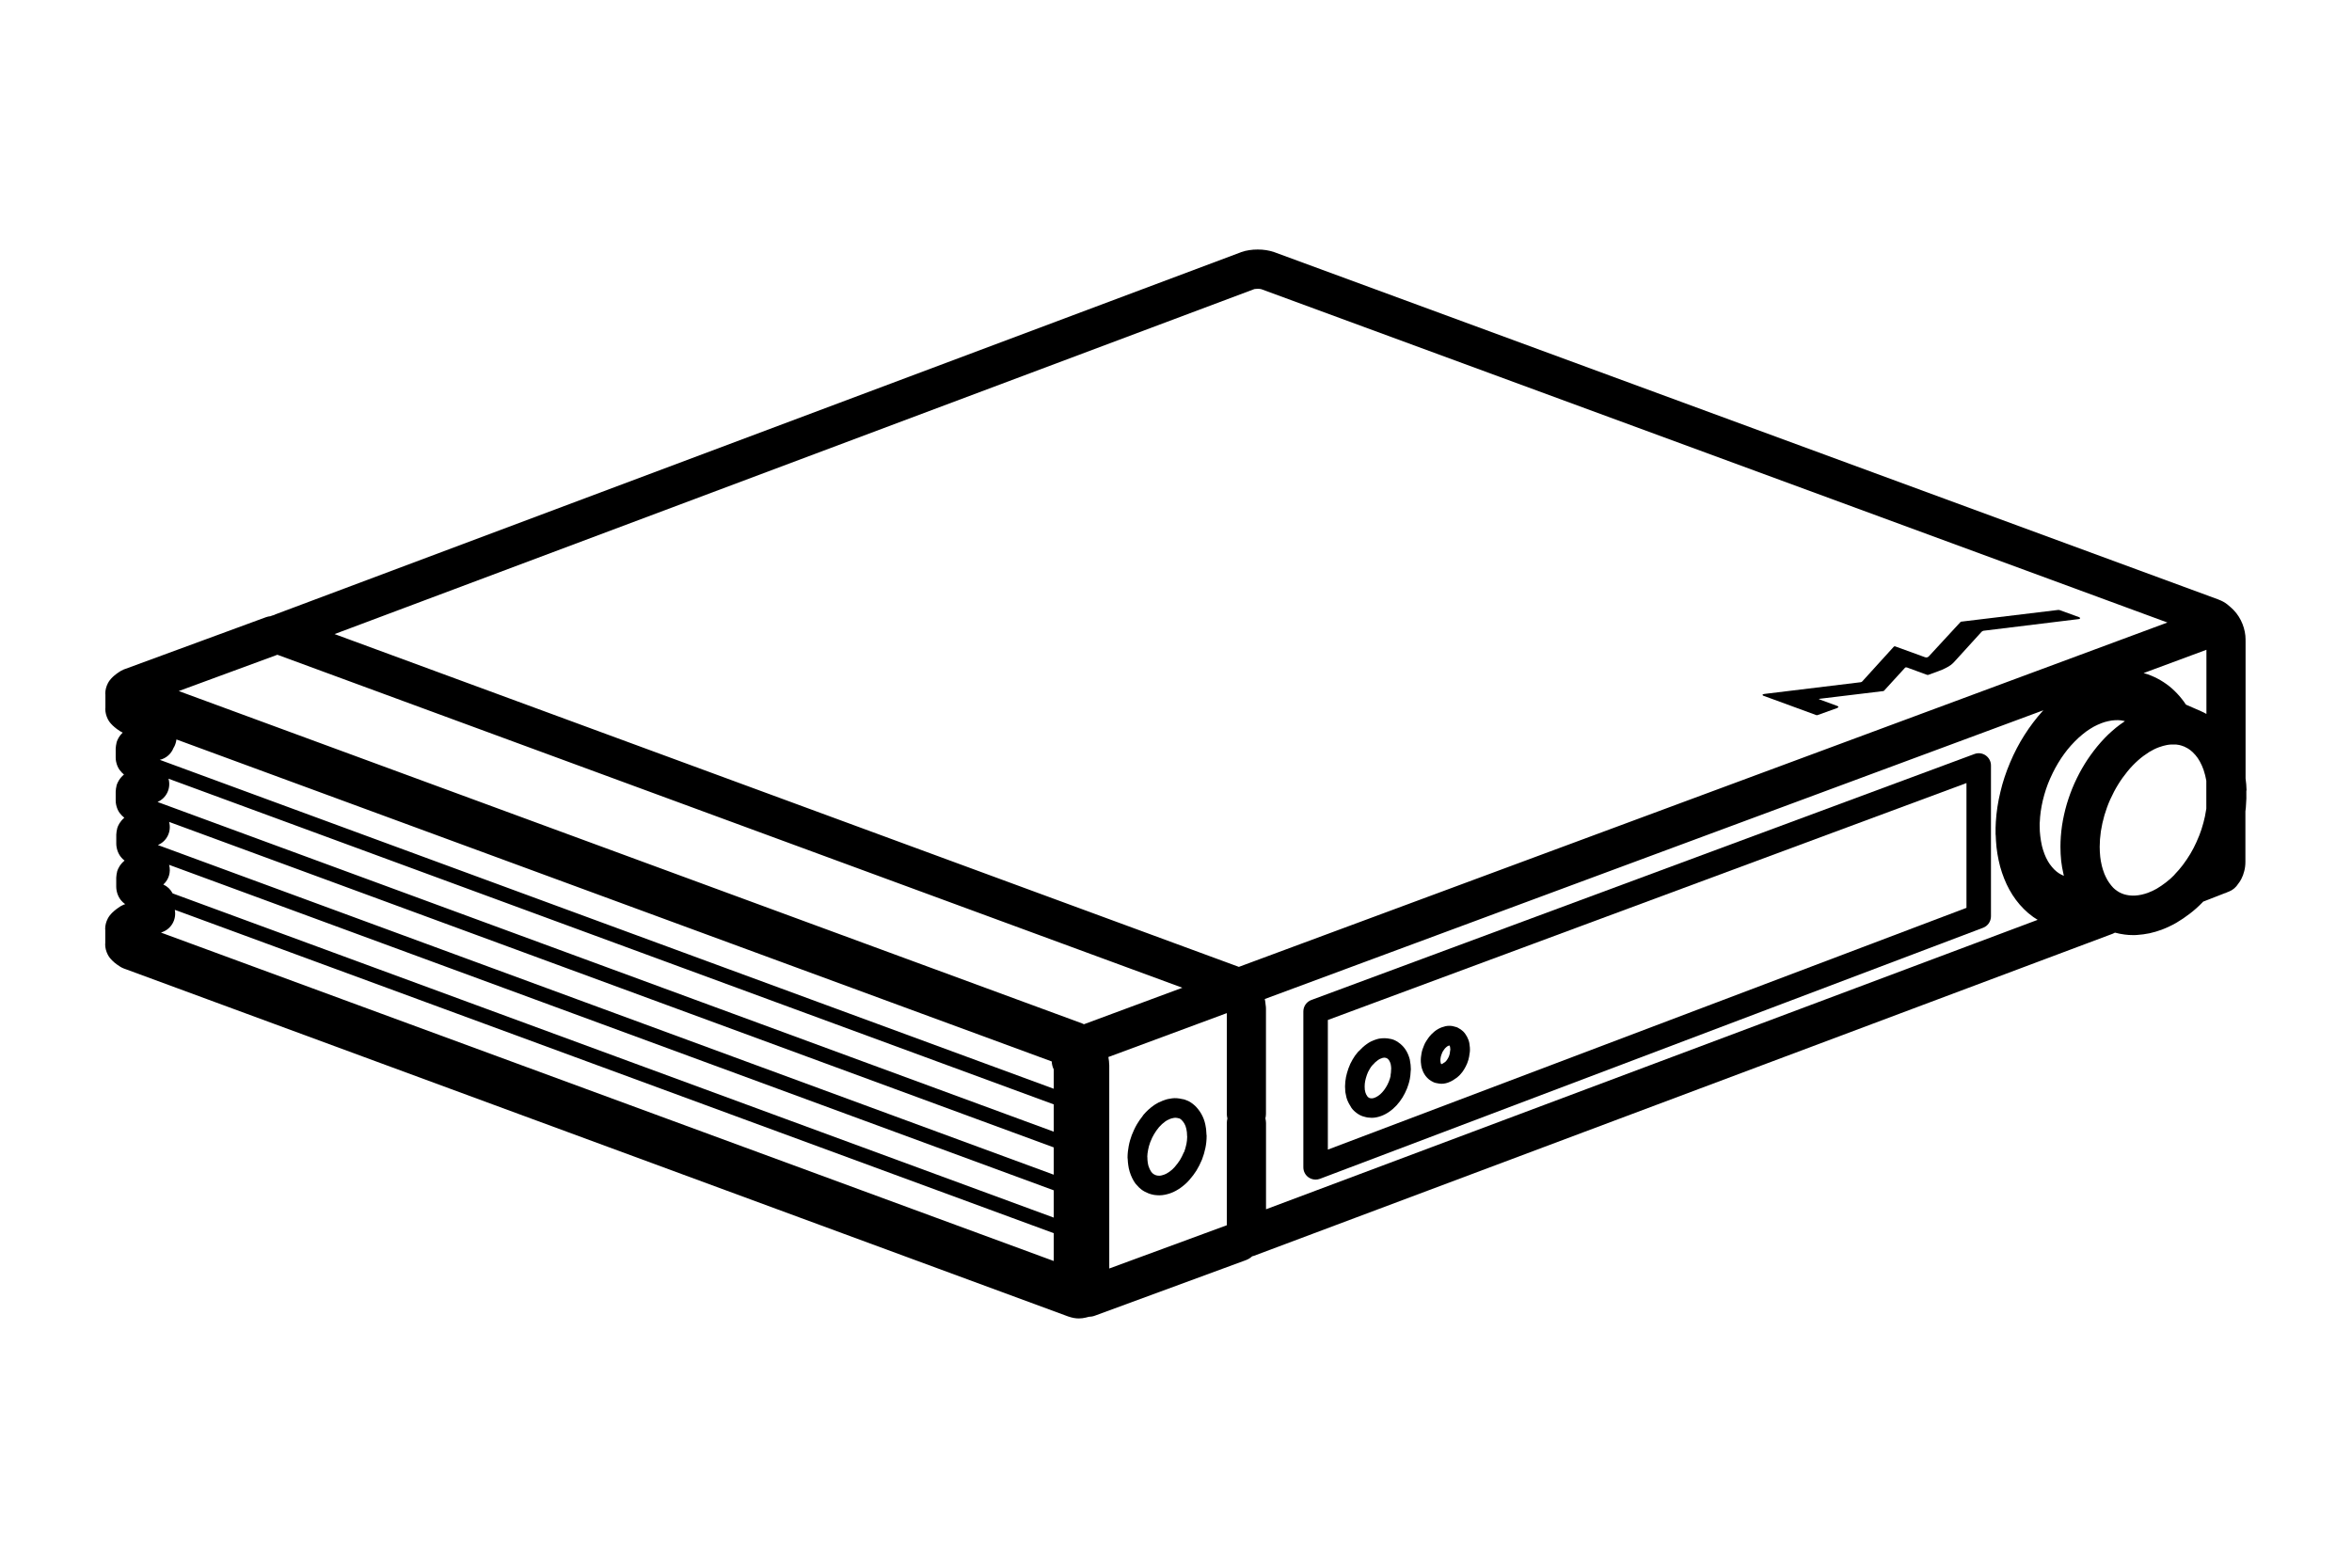 <?xml version="1.0" encoding="UTF-8"?><svg id="_层_1" xmlns="http://www.w3.org/2000/svg" viewBox="0 0 480 320"><defs><style>.cls-1{fill:#000;}</style></defs><path class="cls-1" d="M458.48,161.32c-.02-.85-.09-1.65-.2-2.42v-28.04c0-.07,0-.13-.01-.21,0-.04,.01-.07,.01-.11,0-1.04-.22-2.14-.63-3.18-.41-1.03-.99-1.96-1.72-2.74-.03-.03-.07-.06-.1-.09h0s-.03-.06-.06-.08c-.09-.1-.2-.19-.3-.28-.06-.05-.11-.11-.17-.16-.49-.46-1.02-.88-1.6-1.2-.29-.16-.59-.29-.89-.4-.02,0-.03-.02-.05-.03L260.14,51.5s-.03,0-.04-.01c-.01,0-.02-.01-.04-.02-.56-.19-1.12-.33-1.66-.41-1.07-.17-2.38-.17-3.45,0-.55,.08-1.11,.21-1.67,.41-.03,0-.05,.03-.08,.04h0L56.19,125.41c-.1,.04-.19,.1-.29,.14-.24,.05-.47,.13-.7,.23-.32,.03-.63,.1-.94,.21l-28.69,10.55h0s-.07,.03-.11,.04c-.07,.03-.14,.05-.22,.08-.38,.16-.72,.36-1.04,.58-.05,.03-.09,.08-.14,.11-.05,.03-.1,.06-.15,.09l-.54,.42c-.06,.05-.11,.11-.17,.16-.06,.05-.12,.09-.17,.14-.22,.22-.44,.45-.61,.67-.15,.2-.29,.41-.4,.63-.35,.68-.53,1.39-.53,2.1,0,.07,.02,.14,.02,.21v2.73c0,.07-.02,.14-.02,.21,0,.71,.18,1.41,.52,2.09,.12,.23,.25,.44,.41,.65,.16,.2,.35,.41,.56,.61h0v.02s.04,.03,.05,.04c.04,.04,.09,.07,.14,.11,.04,.04,.07,.08,.12,.12l.54,.44c.07,.06,.15,.1,.22,.15,.3,.23,.63,.43,.99,.6-.73,.69-1.07,1.44-1.23,1.94-.03,.1-.03,.2-.06,.3-.04,.14-.06,.28-.08,.42-.02,.13-.03,.27-.04,.4,0,.06-.02,.11-.02,.17v1.9c0,.26,.03,.52,.08,.78,0,.03,.01,.06,.02,.08,.12,.57,.34,1.12,.69,1.62,.01,.02,.03,.03,.04,.04,.08,.12,.18,.22,.28,.33,.03,.04,.07,.08,.1,.12,.03,.03,.06,.07,.09,.11,.03,.03,.07,.05,.1,.08,.04,.04,.08,.07,.12,.11,.06,.05,.11,.11,.17,.16-.9,.75-1.31,1.6-1.49,2.15-.04,.12-.04,.24-.07,.36-.03,.11-.05,.22-.07,.34-.02,.15-.04,.29-.04,.44,0,.06-.02,.12-.02,.18v1.87c0,.26,.03,.52,.08,.77,0,.03,.01,.06,.02,.09,.12,.57,.34,1.12,.68,1.61,0,.01,.02,.02,.03,.03,.09,.13,.19,.24,.3,.35,.03,.04,.06,.08,.1,.12,.03,.03,.06,.07,.09,.1,.03,.03,.07,.05,.1,.08,.04,.04,.08,.07,.12,.11,.08,.07,.15,.15,.24,.22-.87,.74-1.28,1.58-1.44,2.12-.03,.1-.04,.2-.06,.3-.03,.13-.06,.27-.08,.41-.02,.14-.04,.27-.04,.41,0,.06-.02,.11-.02,.17v1.9c0,.26,.03,.52,.08,.77,0,.03,.02,.07,.02,.1,.11,.55,.33,1.09,.65,1.57,.02,.02,.04,.04,.05,.07,.02,.03,.04,.05,.06,.08,.14,.19,.29,.36,.45,.51,.02,.02,.03,.03,.04,.05h0s.02,.01,.03,.02c.09,.08,.19,.16,.29,.24,0,0,.01,.01,.02,.02-.91,.75-1.32,1.61-1.5,2.16-.03,.1-.04,.2-.06,.31-.03,.13-.06,.27-.08,.41-.02,.14-.04,.27-.04,.41,0,.06-.02,.11-.02,.17v1.9c0,.26,.03,.52,.08,.77,0,.03,.02,.07,.02,.1,.11,.55,.33,1.09,.65,1.57,.02,.02,.04,.04,.05,.07,.02,.03,.04,.05,.06,.08,.14,.19,.29,.36,.45,.51,.02,.02,.03,.03,.04,.05h0s.02,.01,.03,.02c.09,.08,.19,.16,.29,.24,.04,.03,.07,.06,.11,.08,.02,.01,.04,.03,.06,.04h0s-.08,.03-.12,.04c-.07,.03-.14,.05-.22,.08-.39,.16-.73,.37-1.06,.6-.02,.02-.05,.04-.07,.06-.03,.02-.06,.05-.09,.07-.06,.04-.13,.07-.19,.12l-.54,.44s-.08,.09-.13,.13c-.04,.04-.1,.07-.14,.11-.22,.22-.44,.45-.61,.67-.15,.2-.29,.41-.4,.63-.35,.68-.53,1.39-.53,2.1,0,.07,.02,.14,.02,.21v2.73c0,.07-.02,.14-.02,.21,0,.71,.18,1.41,.52,2.09,.12,.23,.25,.44,.41,.65,.16,.2,.35,.41,.56,.61h0v.02s.04,.03,.05,.04c.05,.05,.12,.09,.17,.14,.05,.05,.1,.1,.15,.15l.54,.42c.06,.04,.12,.07,.18,.12,.35,.26,.73,.5,1.16,.67,.06,.03,.13,.05,.2,.08,.03,.01,.08,.03,.12,.04h0l192.51,70.95s.02,0,.03,0c0,0,.02,0,.02,.01,.71,.25,1.41,.38,2.09,.38,.5,0,.95-.07,1.39-.17,.11-.02,.21-.05,.32-.08,.1-.03,.2-.04,.3-.08,.43-.01,.86-.08,1.28-.24l30.8-11.33c.49-.18,.91-.45,1.28-.78,.12-.03,.24-.05,.35-.1l175.28-65.75c.16-.06,.3-.15,.45-.22,.66,.17,1.33,.31,1.98,.39,.57,.08,1.14,.11,1.71,.11,.29,0,.58,0,.87-.03,.82-.05,1.63-.17,2.49-.34,.92-.21,1.67-.43,2.36-.69,.03-.01,.07-.02,.1-.03,1.08-.41,2.09-.89,3.01-1.42,.92-.54,1.82-1.15,2.71-1.83,.9-.68,1.79-1.47,2.65-2.36,.05-.05,.09-.1,.14-.15,.04-.01,.07-.02,.11-.03l4.3-1.68c.07-.02,.14-.03,.21-.06,.08-.03,.15-.08,.22-.11l.37-.14c.83-.32,1.48-.9,1.92-1.6,.24-.3,.46-.63,.64-.99,.26-.5,.45-1.02,.59-1.59,.16-.59,.24-1.22,.24-1.92v-10.29c.03-.26,.07-.53,.09-.78,.11-1.28,.14-2.43,.1-3.43ZM256.01,59h0s.04,0,.04,0c.06,0,.11-.02,.17-.02,.05,0,.18-.03,.45-.03,.2,0,.35,0,.45,.03,.03,0,.13,.02,.17,.02,0,0,.05,0,.15,.04l184.89,68.03-189.5,70.29h0L68.28,129.43,256.01,59Zm194.28,73.64v13.09c-.35-.19-.77-.42-1.25-.62-.05-.02-.08-.05-.13-.07-.06-.03-.12-.05-.19-.07l-2.61-1.14c-.29-.44-.58-.85-.89-1.22-.57-.72-1.23-1.42-1.96-2.07-.7-.62-1.46-1.17-2.36-1.7-.81-.47-1.66-.86-2.52-1.17h-.02l-.02-.02c-.28-.1-.58-.18-.87-.26l12.81-4.75Zm-393.68,1.01l184.69,67.97-20.09,7.45c-.05-.02-.1-.04-.16-.07-.07-.03-.13-.07-.21-.1L36.48,141.06l20.13-7.41Zm158.03,83.02c.02,.57,.16,1.12,.41,1.63v3.94L32.61,155.1c1.29-.3,2.33-1.22,2.8-2.43,.06-.1,.11-.18,.15-.26,.09-.17,.17-.35,.23-.54,.08-.22,.17-.54,.22-.93l178.64,65.73Zm.41,14.33L32.15,163.7c1.84-.8,2.78-2.83,2.24-4.75l180.66,66.48v5.57ZM32.22,172.49c1.86-.78,2.81-2.81,2.29-4.72l180.54,66.44v5.57L32.22,172.49Zm3.01,9.87c-.41-.8-1.08-1.44-1.9-1.81,1.11-.99,1.59-2.54,1.18-4.02l180.54,66.44v5.57L35.23,182.36Zm-2.11,7.9c1.85-.67,2.89-2.56,2.57-4.43v-.11l179.36,66v5.68L32.85,190.36l.27-.1Zm193.25,27.15c0-.53-.07-1.08-.17-1.65l24.17-8.96v20.57c0,.32,.05,.64,.12,.94-.07,.3-.12,.61-.12,.94v20.85l-23.99,8.83v-41.52Zm31.87,10.9c.07-.3,.12-.61,.12-.94v-21.53c0-.25-.03-.5-.07-.74-.03-.4-.09-.8-.17-1.18l158.9-58.94s-.07,.07-.1,.1c0,0-.01,.02-.02,.03h-.01c-1.36,1.51-2.61,3.16-3.73,4.92-1.11,1.73-2.1,3.63-2.94,5.63-.85,2-1.52,4.03-1.98,6.01-.5,2.04-.81,4.1-.93,6.12h0v.03h0c-.03,.4-.05,.77-.05,1.16v.61s0,.02,0,.03,0,.02,0,.03,0,.02,0,.03,0,.02,0,.03v.59c0,.09,.02,.17,.03,.25,0,.35,.03,.77,.05,1.07h0c.1,1.77,.39,3.52,.85,5.27,.48,1.72,1.11,3.3,1.88,4.7,.81,1.48,1.81,2.82,2.94,3.94,.57,.58,1.2,1.12,1.94,1.65,.31,.22,.61,.4,.9,.58l-157.48,59.08v-17.59c0-.32-.05-.64-.12-.94Zm167.22-72.38c-.75,1.2-1.43,2.49-2.11,3.98-.61,1.37-1.13,2.8-1.56,4.23-.42,1.44-.74,2.89-.97,4.38-.22,1.55-.32,2.96-.32,4.3h0v.02c0,.96,.05,1.93,.15,2.91,.09,.84,.25,1.72,.5,2.82,.02,.07,.04,.14,.05,.21-.18-.07-.36-.16-.53-.25-.03-.02-.07-.04-.1-.05-.29-.15-.59-.35-.93-.63-.29-.24-.58-.53-.87-.88-.34-.41-.61-.79-.81-1.14-.31-.55-.53-1-.7-1.46-.24-.62-.41-1.18-.53-1.67-.16-.73-.28-1.4-.35-2.05-.08-.61-.12-1.29-.12-2.03v-.66s.02-.09,.02-.14c.05-1.4,.26-2.9,.61-4.4,.21-.85,.42-1.61,.66-2.32,.24-.72,.51-1.43,.83-2.15,.39-.87,.73-1.56,1.06-2.17,.38-.69,.77-1.35,1.2-2,.44-.65,.89-1.27,1.31-1.79,.4-.48,.93-1.1,1.48-1.65,.55-.56,1.05-1.01,1.57-1.43,.52-.43,1.02-.8,1.52-1.11,.53-.34,1.04-.62,1.51-.83,.6-.27,1.09-.46,1.49-.58,.46-.13,.95-.24,1.45-.32,.5-.06,.92-.08,1.32-.07,.38,.01,.77,.06,1.1,.14,.09,.02,.18,.05,.26,.07-.34,.23-.69,.47-1.03,.72-.5,.38-1.09,.83-1.61,1.31-1.04,.91-2.02,1.94-3.03,3.16-.95,1.17-1.81,2.37-2.53,3.54Zm18.34,22.61c-.58,.6-1.16,1.12-1.76,1.57-.66,.51-1.28,.93-1.89,1.29-.52,.3-1.12,.59-1.79,.84-.02,0-.04,0-.06,.02-.35,.13-.77,.25-1.28,.37-.42,.09-.87,.15-1.33,.18-.33,.02-.67,.01-1-.03-.04,0-.08-.01-.12-.01-.33-.04-.7-.11-1.04-.21h0l-.06-.02c-.31-.09-.67-.26-.93-.39-.29-.16-.6-.37-.9-.61-.26-.21-.51-.46-.73-.74-.03-.03-.06-.07-.08-.1-.25-.29-.51-.69-.74-1.06-.25-.44-.46-.89-.62-1.27-.24-.64-.42-1.19-.52-1.62-.17-.74-.28-1.33-.33-1.85-.07-.68-.11-1.37-.11-2.04h0v-.02c0-.96,.08-2.04,.24-3.15,.17-1.1,.41-2.18,.73-3.29,.32-1.09,.72-2.18,1.18-3.21,.52-1.14,1.04-2.13,1.61-3.05,.55-.9,1.2-1.81,1.92-2.69,.71-.87,1.41-1.59,2.19-2.28,.33-.3,.7-.59,1.03-.84,.38-.28,.79-.55,1.19-.82,.69-.42,1.38-.76,2.08-1.01,.03,0,.05-.01,.08-.02,.42-.16,.92-.3,1.44-.4,.62-.12,1.27-.14,1.94-.1,.2,.03,.4,.05,.6,.09,.17,.03,.32,.08,.42,.11,.18,.06,.35,.13,.53,.19l.06,.02h.02l.02,.02c.21,.09,.42,.21,.63,.32,.21,.12,.41,.27,.63,.43,.11,.08,.24,.19,.43,.37,.21,.2,.42,.42,.57,.6,.35,.4,.64,.84,.91,1.33,.3,.54,.56,1.14,.75,1.69,.25,.77,.43,1.44,.54,2.11,0,.04,.01,.09,.02,.13v5.68c-.07,.49-.16,1.01-.28,1.58-.18,.84-.42,1.74-.72,2.67-.24,.76-.58,1.6-1.02,2.58-.35,.79-.77,1.6-1.26,2.42-.46,.76-.96,1.5-1.52,2.25-.51,.67-1.07,1.32-1.69,1.96Z"/><path class="cls-1" d="M360.11,142.1l10.54,3.86c.07,.04,.22,.04,.3,0l3.97-1.43c.26-.11,.41-.32,.04-.43l-3.78-1.39,.15-.07,12.98-1.57s.11-.04,.15-.04l4.34-4.75c.07-.07,.26-.07,.37-.04l4.08,1.5c.07,.04,.22,.04,.33,0l2.04-.75c.52-.18,1-.39,1.48-.64,.78-.39,1.3-.75,1.85-1.39l5.42-5.96c.11-.11,.22-.21,.41-.25l19.51-2.39c.22-.04,.37-.25,0-.39l-3.93-1.43c-.11-.04-.22-.04-.33-.04l-19.77,2.39c-.11,0-.11,.04-.19,.11-2.19,2.39-4.27,4.64-6.46,7-.15,.14-.44,.29-.78,.14l-6.08-2.21c-.07-.04-.19,0-.26,.07l-6.42,7.07c-.07,.07-.11,.14-.3,.18l-19.66,2.39c-.45,.04-.63,.29,0,.46Z"/><path class="cls-1" d="M246.21,231.4c-.02-.66-.09-1.28-.22-1.83-.16-.79-.44-1.53-.83-2.21-.36-.62-.79-1.18-1.29-1.66-.29-.28-.58-.48-.83-.65-.42-.29-.84-.44-1.12-.54h0l-.05-.02c-.19-.08-.38-.12-.58-.14-.34-.08-.7-.15-1.11-.18-.68-.05-1.3,.06-1.7,.15h-.04c-.09,.03-.17,.05-.28,.07-.06,.01-.13,.03-.19,.05-.5,.15-.93,.33-1.33,.53-.05,.02-.1,.03-.15,.05-.23,.11-.45,.24-.67,.38l-.16,.1s-.06,.04-.09,.06c-.82,.56-1.55,1.22-2.23,2.02-.09,.11-.17,.22-.23,.34-.37,.46-.73,.97-1.09,1.58-.45,.77-.8,1.59-1.05,2.21-.22,.6-.48,1.41-.63,2.27-.11,.6-.23,1.41-.23,2.3,0,.14,.02,.28,.04,.41,.02,.37,.04,.75,.11,1.17,.06,.38,.13,.85,.29,1.33,.29,.92,.68,1.73,1.18,2.41,.08,.11,.18,.21,.27,.3,.31,.36,.62,.68,.92,.89,.39,.31,.86,.56,1.45,.8,.01,0,.02,0,.04,.01,.01,0,.02,.01,.04,.02,.35,.13,.68,.21,.98,.27,.07,.01,.2,.03,.26,.04,.31,.03,.59,.06,.9,.06,.84,0,1.58-.2,2.22-.41,.86-.29,1.56-.73,2.1-1.1,.73-.53,1.31-1.04,1.81-1.62,.57-.65,1.04-1.27,1.46-1.94,.4-.65,.76-1.36,1.13-2.24,.29-.76,.53-1.56,.69-2.36,.16-.76,.25-1.59,.25-2.48,0-.15-.02-.3-.05-.44Zm-4.59,3.77c-.27,.64-.55,1.18-.82,1.63-.3,.46-.65,.93-1.09,1.44-.29,.34-.64,.65-1.08,.96-.44,.3-.78,.49-1.07,.58-.33,.11-.68,.21-.96,.21-.14,0-.26-.01-.42-.03-.12-.03-.23-.05-.34-.09-.26-.11-.4-.19-.52-.29-.11-.08-.23-.2-.36-.37,0-.01-.02-.02-.03-.04-.22-.32-.4-.71-.55-1.17-.06-.2-.11-.48-.16-.8-.04-.28-.06-.6-.06-.9,0-.07-.01-.15-.02-.22,.01-.39,.06-.83,.17-1.39,.08-.45,.21-.94,.43-1.54,.27-.68,.51-1.19,.76-1.6,.33-.55,.63-.99,.94-1.35,.03-.04,.05-.08,.08-.11,.41-.46,.84-.86,1.31-1.19l.16-.1c.08-.05,.16-.1,.24-.15,.03-.01,.06-.02,.09-.03,.02-.01,.04-.03,.06-.04,.03-.01,.05-.02,.08-.03,.16-.09,.35-.17,.6-.25,.12-.02,.22-.05,.32-.07h0c.09-.02,.34-.09,.54-.07,.25,.02,.43,.05,.59,.1,.04,.01,.08,0,.11,.02,.07,.02,.14,.04,.17,.06,.11,.08,.23,.15,.32,.24,.23,.22,.43,.49,.61,.79,.17,.3,.3,.65,.39,1.07,.1,.43,.15,.89,.15,1.41,0,.07,.01,.13,.02,.19-.01,.53-.06,1.02-.15,1.46-.12,.6-.3,1.19-.48,1.68Z"/><path class="cls-1" d="M299.35,211.55c-.17-.29-.39-.68-.77-1.04-.3-.28-.61-.49-.96-.67-.03-.02-.05-.04-.08-.05-.02,0-.03-.01-.05-.02-.03-.01-.05-.03-.08-.05-.12-.05-.23-.09-.35-.11-.39-.13-.81-.22-1.29-.22-.57,0-1.04,.14-1.37,.26-.03,0-.05,0-.08,.02-.55,.19-1.08,.49-1.58,.89-.19,.15-.38,.33-.58,.53-.26,.25-.45,.51-.63,.74-.15,.2-.29,.42-.44,.65-.21,.32-.37,.63-.49,.96-.18,.43-.4,.99-.5,1.62-.08,.44-.17,1.04-.13,1.74,.03,.45,.09,1.03,.34,1.65,.09,.29,.23,.56,.4,.83,.15,.25,.33,.49,.55,.71,.23,.25,.5,.47,.83,.66,.16,.09,.32,.18,.51,.27,.22,.1,.44,.15,.66,.18,.31,.07,.63,.12,.93,.12,.63,0,1.16-.17,1.49-.3,.01,0,.02-.01,.03-.02,.16-.06,.3-.12,.4-.17,.33-.16,.63-.35,.92-.57,.15-.08,.29-.18,.42-.3,.17-.13,.31-.27,.45-.41,0,0,.11-.11,.11-.12,.34-.37,.63-.75,.82-1.1,.24-.4,.44-.78,.6-1.19,.2-.49,.32-.94,.4-1.39,.04-.26,.07-.43,.09-.66,.01-.06,.03-.11,.04-.17,.09-.67-.02-1.44-.09-1.88-.08-.44-.24-.89-.51-1.4Zm-4.62,5.34c-.12,.11-.23,.18-.36,.24l-.07,.04s-.02,0-.03,.01c0,0-.02,0-.02,0-.03,.01-.06,.02-.06,.03h0s-.04,0-.06,0h0s-.03-.05-.04-.07c-.01-.04-.03-.08-.05-.13-.04-.09-.06-.23-.08-.45-.01-.21,0-.44,.07-.8,.04-.21,.12-.45,.27-.81,.02-.04,.04-.09,.05-.13,.01-.03,.03-.08,.09-.17,.1-.16,.21-.32,.31-.46,.06-.08,.11-.16,.19-.24,.1-.1,.2-.19,.3-.27,.14-.11,.26-.18,.37-.22,.03-.01,.07-.02,.1-.03,.03-.01,.06-.02,.1-.02l.04,.07c.05,.1,.08,.18,.08,.19,.04,.22,.06,.43,.06,.57-.01,.07-.03,.13-.04,.2-.02,.25-.04,.37-.08,.63-.02,.13-.07,.3-.15,.51-.08,.2-.18,.39-.34,.65-.07,.12-.17,.26-.23,.32l-.15,.16s-.06,.05-.08,.07c-.06,.04-.12,.08-.18,.13Z"/><path class="cls-1" d="M287.75,216.41c-.15-.63-.37-1.21-.67-1.77-.31-.56-.71-1.06-1.25-1.53-.21-.17-.42-.33-.63-.47-.3-.19-.6-.32-.82-.41-.06-.03-.13-.04-.19-.06-.15-.05-.3-.1-.45-.11-.77-.18-1.57-.17-2.29-.05-.02,0-.04,.01-.06,.02-.02,0-.03,0-.05,0-.16,.04-.32,.08-.43,.12-.35,.11-.73,.25-1.13,.45h-.03l-.02,.02s-.06,.04-.09,.06h-.02c-.21,.12-.46,.26-.72,.46-.55,.39-1.05,.85-1.52,1.36-.07,.06-.14,.11-.2,.18-.44,.49-.84,1.05-1.14,1.59-.34,.57-.63,1.19-.85,1.82-.23,.66-.39,1.24-.5,1.78-.12,.61-.18,1.24-.19,1.86v.02h0v.02s0,.02,0,.03c0,.35,.03,.71,.05,1.03,0,.06,.02,.15,.03,.21,.06,.35,.13,.69,.22,1.04,.18,.61,.46,1.17,.79,1.68,.06,.13,.13,.26,.21,.37,.28,.39,.64,.75,1.05,1.05,.41,.31,.84,.54,1.29,.69,.07,.02,.14,.04,.2,.05,.29,.09,.57,.16,.79,.19,.28,.03,.57,.06,.81,.06,.61,0,1.24-.12,1.93-.37,.6-.22,1.15-.52,1.65-.87,.54-.37,1.03-.8,1.5-1.31,.46-.51,.87-1.05,1.2-1.59,.35-.57,.66-1.18,.93-1.85,.19-.51,.43-1.19,.57-1.92,.1-.51,.15-1.03,.17-1.55,.03-.13,.04-.27,.04-.42,0-.62-.07-1.27-.2-1.92Zm-3.94,3.14c-.06,.34-.18,.72-.37,1.22-.17,.42-.36,.81-.61,1.2-.21,.34-.45,.67-.74,.99-.26,.29-.52,.52-.82,.72-.25,.17-.5,.31-.76,.4-.4,.14-.56,.14-.92,.08-.04-.02-.08-.02-.12-.04h0s-.11-.05-.21-.12c-.09-.06-.14-.13-.18-.17-.02-.03-.03-.05-.05-.08-.17-.22-.29-.48-.38-.77-.05-.17-.08-.35-.12-.56-.02-.21-.03-.43-.03-.65,0-.37,.04-.75,.11-1.12,.07-.36,.19-.77,.35-1.25,.13-.38,.3-.74,.54-1.14,.17-.32,.37-.59,.58-.83,.03-.03,.07-.06,.1-.09,.31-.37,.65-.68,1.03-.94,.04-.03,.07-.05,.11-.08,.07-.05,.15-.09,.22-.13,.02,0,.03-.02,.05-.03,.13-.07,.3-.13,.52-.2l.12-.03h0c.17-.04,.35-.07,.58,.01,.05,.02,.1,.03,.15,.04,.02,0,.04,.02,.06,.02,.09,.06,.18,.14,.21,.15,.13,.11,.24,.25,.32,.4,.13,.23,.22,.47,.27,.7,.06,.29,.09,.6,.1,.9,0,.06-.02,.11-.02,.17,0,.4-.04,.81-.12,1.22Z"/><path class="cls-1" d="M267.07,240.34c.42,.29,.92,.44,1.42,.44,.3,0,.6-.05,.89-.16l135.33-51.24c.97-.37,1.61-1.3,1.61-2.34v-30.79c0-.82-.4-1.58-1.07-2.05-.67-.47-1.53-.58-2.3-.29l-135.33,50.21c-.98,.36-1.63,1.3-1.63,2.34v31.82c0,.82,.4,1.59,1.08,2.06Zm3.92-32.14l130.33-48.36v25.47l-130.33,49.35v-26.46Z"/></svg>